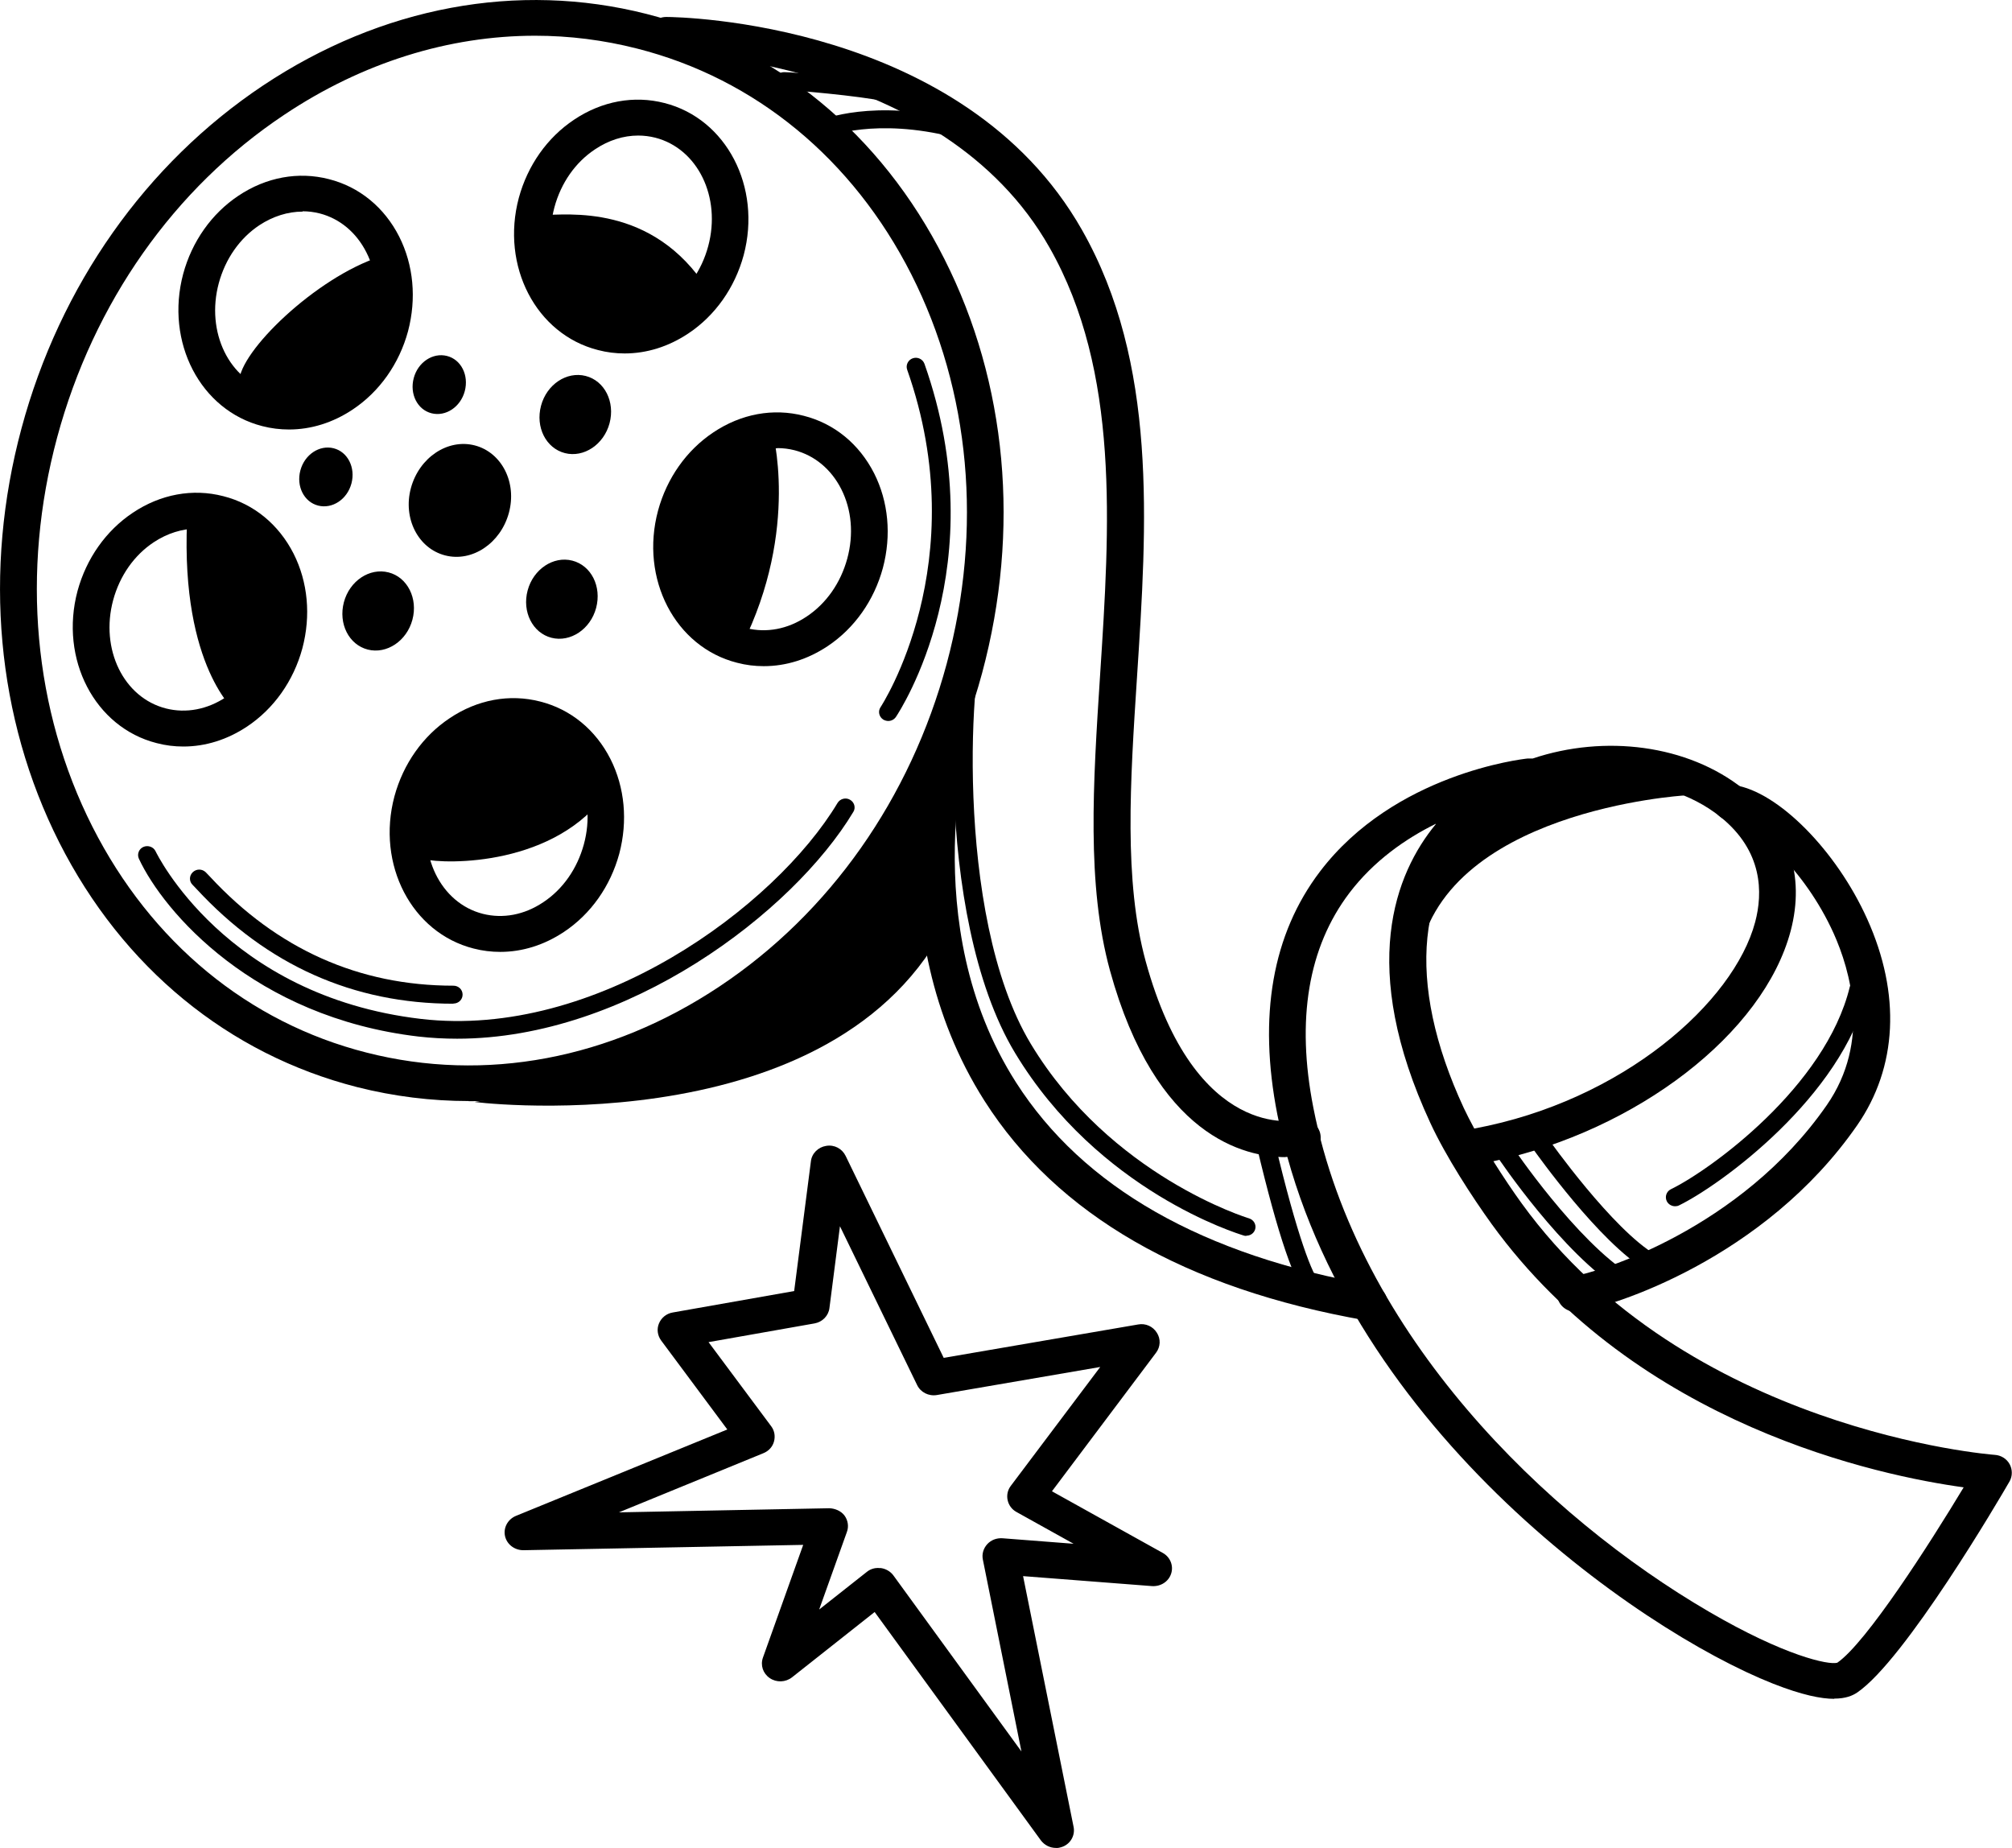 <svg xmlns="http://www.w3.org/2000/svg" width="49" height="45" viewBox="0 0 49 45" fill="none">
  <g clipPath="url(#clip0_17_451)">
    <path d="M11.413 26.812C10.505 26.812 9.592 26.699 8.698 26.473C5.561 25.673 2.984 23.559 1.441 20.51C-0.085 17.488 -0.412 13.904 0.524 10.429C1.459 6.954 3.552 3.984 6.411 2.079C9.293 0.161 12.608 -0.457 15.744 0.339C18.881 1.139 21.458 3.253 22.997 6.302C24.527 9.324 24.854 12.908 23.919 16.387C22.979 19.867 20.89 22.833 18.031 24.738C15.973 26.108 13.695 26.816 11.413 26.816V26.812ZM13.033 0.87C10.935 0.87 8.827 1.522 6.921 2.796C4.237 4.584 2.277 7.372 1.392 10.651C0.51 13.926 0.814 17.292 2.251 20.132C3.678 22.946 6.049 24.903 8.93 25.633C11.812 26.368 14.863 25.794 17.525 24.02C20.209 22.233 22.169 19.445 23.055 16.166C23.936 12.891 23.632 9.524 22.196 6.684C20.769 3.871 18.398 1.914 15.516 1.183C14.697 0.974 13.865 0.87 13.033 0.87Z" fill="black"/>
    <path d="M31.309 28.178C30.316 28.178 28.146 27.682 27.032 23.633C26.46 21.545 26.621 19.071 26.791 16.448C27.028 12.808 27.274 9.046 25.56 6.028C22.939 1.396 16.29 1.287 16.223 1.283C15.977 1.283 15.776 1.083 15.78 0.844C15.78 0.604 15.981 0.413 16.227 0.413C16.527 0.413 23.471 0.522 26.352 5.602C28.191 8.842 27.936 12.734 27.69 16.496C27.524 19.045 27.368 21.454 27.9 23.402C29.113 27.83 31.582 27.282 31.609 27.277C31.846 27.216 32.093 27.36 32.151 27.595C32.209 27.83 32.066 28.065 31.824 28.121C31.793 28.13 31.6 28.173 31.309 28.173V28.178Z" fill="black"/>
    <path d="M44.669 41.369C44.351 41.369 43.886 41.277 43.179 40.999C39.873 39.694 32.576 34.593 31.108 27.139C30.638 24.742 30.987 22.75 32.146 21.224C33.958 18.84 37.072 18.484 37.202 18.471C37.242 18.471 37.287 18.471 37.327 18.471C39.077 17.884 41.099 18.131 42.459 19.214C43.559 20.093 43.967 21.319 43.609 22.672C42.947 25.168 39.868 27.53 36.37 28.278C36.611 28.661 36.857 29.026 37.059 29.304C41.076 34.849 48.508 35.423 48.579 35.428C48.732 35.437 48.87 35.523 48.942 35.654C49.013 35.785 49.013 35.945 48.942 36.072C48.687 36.515 46.396 40.421 45.228 41.217C45.117 41.29 44.955 41.364 44.669 41.364V41.369ZM34.965 20.062C34.231 20.424 33.457 20.963 32.862 21.746C31.86 23.068 31.564 24.829 31.985 26.973C33.072 32.51 37.672 36.946 41.618 39.246C43.466 40.325 44.539 40.551 44.745 40.49C45.452 40.003 46.987 37.607 47.823 36.219C45.797 35.941 39.891 34.723 36.329 29.809C35.855 29.152 35.211 28.16 34.835 27.347C33.072 23.546 33.976 21.272 34.969 20.067L34.965 20.062ZM39.238 19.036C38.218 19.036 37.171 19.341 36.352 19.949C34.477 21.341 34.222 23.907 35.649 26.982C35.725 27.143 35.81 27.308 35.904 27.482C39.528 26.808 42.226 24.403 42.745 22.454C42.933 21.746 42.938 20.724 41.895 19.889C41.184 19.319 40.222 19.036 39.242 19.036H39.238Z" fill="black"/>
    <path d="M33.341 32.161C33.314 32.161 33.287 32.161 33.26 32.153C28.867 31.383 25.744 29.582 23.977 26.808C21.292 22.593 22.71 17.714 22.773 17.505C22.84 17.274 23.091 17.144 23.328 17.209C23.565 17.274 23.699 17.518 23.632 17.748C23.619 17.796 22.267 22.48 24.742 26.355C26.375 28.913 29.292 30.574 33.421 31.296C33.663 31.339 33.824 31.566 33.784 31.8C33.743 32.009 33.556 32.157 33.345 32.157L33.341 32.161Z" fill="black"/>
    <path d="M38.37 31.944C38.15 31.944 37.958 31.787 37.927 31.57C37.891 31.331 38.061 31.113 38.307 31.078C38.907 30.996 42.387 29.939 44.486 26.916C45.573 25.355 45.058 23.624 44.656 22.728C43.944 21.154 42.692 20.067 42.105 19.98C41.859 19.945 41.694 19.723 41.73 19.484C41.765 19.245 41.994 19.079 42.24 19.119C43.3 19.275 44.723 20.71 45.474 22.38C46.298 24.207 46.208 25.99 45.228 27.404C42.96 30.674 39.233 31.827 38.432 31.94C38.41 31.94 38.388 31.94 38.37 31.94V31.944Z" fill="black"/>
    <path d="M11.566 26.834C11.212 26.799 20.066 27.995 22.974 22.628L22.898 18.788C22.898 18.788 20.625 22.476 18.124 24.298C15.44 26.256 11.561 26.834 11.561 26.834H11.566Z" fill="black"/>
    <path d="M15.212 8.607C14.997 8.607 14.778 8.581 14.563 8.524C13.055 8.141 12.192 6.48 12.635 4.819C12.85 4.027 13.328 3.349 13.982 2.914C14.657 2.462 15.44 2.318 16.183 2.509C17.691 2.892 18.554 4.553 18.111 6.215C17.896 7.006 17.418 7.685 16.764 8.12C16.281 8.442 15.749 8.607 15.212 8.607ZM15.543 3.301C15.185 3.301 14.823 3.414 14.492 3.636C14.013 3.953 13.664 4.453 13.503 5.045C13.181 6.241 13.758 7.424 14.791 7.685C15.279 7.807 15.798 7.711 16.259 7.406C16.738 7.089 17.087 6.589 17.247 5.997C17.57 4.801 16.992 3.618 15.959 3.353C15.82 3.318 15.682 3.301 15.543 3.301Z" fill="black"/>
    <path d="M12.183 23.18C11.968 23.18 11.749 23.154 11.534 23.098C10.026 22.715 9.163 21.054 9.606 19.392C9.821 18.601 10.299 17.922 10.953 17.488C11.628 17.035 12.411 16.892 13.154 17.083C13.896 17.27 14.505 17.77 14.867 18.483C15.216 19.175 15.292 19.993 15.082 20.788C14.867 21.58 14.389 22.259 13.735 22.693C13.252 23.015 12.72 23.18 12.183 23.18ZM12.514 17.875C12.156 17.875 11.794 17.988 11.463 18.205C10.984 18.523 10.635 19.023 10.474 19.614C10.152 20.81 10.729 21.993 11.762 22.254C12.25 22.376 12.769 22.28 13.23 21.971C13.709 21.654 14.057 21.154 14.219 20.562C14.38 19.971 14.326 19.371 14.066 18.862C13.82 18.379 13.418 18.044 12.93 17.918C12.791 17.883 12.653 17.866 12.514 17.866V17.875Z" fill="black"/>
    <path d="M18.599 16.222C18.384 16.222 18.165 16.196 17.95 16.139C16.442 15.757 15.579 14.095 16.026 12.434C16.241 11.643 16.72 10.964 17.373 10.529C18.048 10.077 18.831 9.933 19.574 10.125C20.317 10.312 20.925 10.812 21.288 11.525C21.637 12.216 21.713 13.034 21.502 13.83C21.288 14.622 20.809 15.3 20.156 15.735C19.672 16.057 19.14 16.222 18.603 16.222H18.599ZM18.93 10.916C18.572 10.916 18.209 11.029 17.878 11.247C17.4 11.564 17.051 12.064 16.89 12.656C16.567 13.852 17.145 15.035 18.178 15.296C18.666 15.418 19.185 15.322 19.646 15.013C20.124 14.695 20.473 14.195 20.634 13.604C20.795 13.012 20.742 12.412 20.487 11.908C20.241 11.425 19.838 11.09 19.35 10.964C19.212 10.929 19.073 10.912 18.934 10.912L18.93 10.916Z" fill="black"/>
    <path d="M4.465 18.179C4.25 18.179 4.031 18.153 3.816 18.096C2.309 17.714 1.445 16.052 1.888 14.391C2.103 13.6 2.582 12.921 3.235 12.486C3.91 12.034 4.693 11.89 5.436 12.082C6.179 12.269 6.787 12.769 7.15 13.482C7.499 14.174 7.575 14.991 7.364 15.787C7.15 16.579 6.671 17.257 6.018 17.692C5.534 18.014 5.002 18.179 4.465 18.179ZM4.796 12.873C4.438 12.873 4.076 12.986 3.745 13.204C3.266 13.521 2.917 14.021 2.756 14.613C2.434 15.809 3.011 16.992 4.045 17.253C4.532 17.375 5.051 17.279 5.512 16.97C5.991 16.652 6.34 16.152 6.501 15.561C6.662 14.969 6.608 14.369 6.349 13.86C6.103 13.378 5.7 13.043 5.212 12.917C5.074 12.882 4.935 12.864 4.796 12.864V12.873Z" fill="black"/>
    <path d="M7.038 10.459C6.823 10.459 6.604 10.433 6.389 10.377C4.881 9.994 4.018 8.333 4.461 6.671C4.675 5.88 5.154 5.201 5.807 4.766C6.483 4.314 7.266 4.171 8.009 4.362C8.751 4.549 9.36 5.049 9.722 5.762C10.071 6.454 10.147 7.271 9.937 8.067C9.722 8.859 9.243 9.537 8.59 9.972C8.107 10.294 7.575 10.459 7.038 10.459ZM7.369 5.153C7.011 5.153 6.648 5.267 6.317 5.484C5.839 5.801 5.49 6.302 5.329 6.893C5.006 8.089 5.584 9.272 6.617 9.533C7.105 9.655 7.624 9.559 8.085 9.25C8.563 8.933 8.912 8.433 9.073 7.841C9.234 7.25 9.181 6.65 8.921 6.141C8.675 5.658 8.273 5.323 7.785 5.197C7.646 5.162 7.508 5.145 7.369 5.145V5.153Z" fill="black"/>
    <path d="M12.393 12.49C12.192 13.23 11.498 13.695 10.841 13.525C10.183 13.356 9.807 12.621 10.008 11.882C10.21 11.142 10.903 10.677 11.561 10.846C12.219 11.016 12.595 11.751 12.393 12.49Z" fill="black"/>
    <path d="M14.518 14.804C14.38 15.322 13.892 15.648 13.431 15.531C12.97 15.413 12.711 14.896 12.85 14.378C12.988 13.861 13.476 13.534 13.937 13.652C14.398 13.769 14.657 14.283 14.518 14.804Z" fill="black"/>
    <path d="M14.845 10.307C14.706 10.825 14.219 11.151 13.758 11.034C13.297 10.916 13.037 10.403 13.176 9.881C13.315 9.359 13.803 9.038 14.263 9.155C14.724 9.272 14.984 9.786 14.845 10.307Z" fill="black"/>
    <path d="M10.044 15.091C9.906 15.609 9.418 15.935 8.957 15.818C8.496 15.7 8.237 15.187 8.375 14.665C8.514 14.143 9.002 13.821 9.463 13.939C9.923 14.056 10.183 14.574 10.044 15.091Z" fill="black"/>
    <path d="M8.559 11.773C8.456 12.16 8.094 12.399 7.749 12.312C7.405 12.225 7.212 11.843 7.315 11.456C7.418 11.069 7.78 10.829 8.125 10.916C8.469 11.003 8.662 11.386 8.559 11.773Z" fill="black"/>
    <path d="M11.319 9.525C11.216 9.912 10.854 10.151 10.51 10.064C10.165 9.977 9.973 9.594 10.076 9.207C10.178 8.82 10.541 8.581 10.885 8.668C11.23 8.755 11.422 9.137 11.319 9.525Z" fill="black"/>
    <path d="M5.825 9.294C5.825 8.568 7.691 6.758 9.257 6.25C9.257 6.25 10.076 8.498 8.586 9.511C7.096 10.525 5.825 9.294 5.825 9.294Z" fill="black"/>
    <path d="M13.207 5.236C13.803 5.236 15.892 4.945 17.234 7.05C17.234 7.05 16.04 8.429 14.326 7.994C12.612 7.559 13.207 5.241 13.207 5.241V5.236Z" fill="black"/>
    <path d="M18.8 10.455C18.8 10.455 19.494 12.869 18.066 15.722C18.066 15.722 15.462 15.004 16.46 12.547C17.458 10.09 18.8 10.455 18.8 10.455Z" fill="black"/>
    <path d="M10.223 20.893C10.523 21.037 13.131 21.184 14.55 19.588C14.55 19.588 13.507 16.761 11.342 17.557C9.181 18.353 10.223 20.893 10.223 20.893Z" fill="black"/>
    <path d="M5.749 17.34C5.749 17.34 4.407 16.252 4.555 12.699C4.555 12.699 6.492 12.917 6.868 14.221C7.239 15.526 5.749 17.34 5.749 17.34Z" fill="black"/>
    <path d="M41.018 19.371C41.018 19.371 35.054 19.732 34.531 23.428C34.531 23.428 33.802 20.628 36.916 18.936C39.452 17.557 41.018 19.371 41.018 19.371Z" fill="black"/>
    <path d="M39.605 31.457C39.564 31.457 39.52 31.444 39.484 31.422C38.061 30.539 36.517 28.247 36.455 28.152C36.388 28.052 36.419 27.917 36.522 27.852C36.625 27.786 36.763 27.812 36.831 27.917C36.844 27.939 38.388 30.226 39.73 31.061C39.833 31.126 39.864 31.261 39.797 31.361C39.757 31.426 39.681 31.461 39.609 31.461L39.605 31.457Z" fill="black"/>
    <path d="M40.217 30.965C40.177 30.965 40.137 30.957 40.101 30.935C38.956 30.265 37.412 28.082 37.345 27.991C37.273 27.89 37.3 27.756 37.403 27.686C37.506 27.621 37.645 27.643 37.716 27.743C37.73 27.764 39.269 29.939 40.329 30.561C40.437 30.622 40.468 30.756 40.405 30.861C40.365 30.93 40.289 30.965 40.213 30.965H40.217Z" fill="black"/>
    <path d="M31.999 31.618C31.949 31.618 31.896 31.601 31.855 31.566C31.542 31.314 31.122 30.083 30.607 27.913C30.58 27.795 30.656 27.678 30.777 27.652C30.898 27.626 31.019 27.7 31.046 27.813C31.591 30.118 31.981 31.096 32.146 31.227C32.24 31.305 32.254 31.44 32.173 31.531C32.128 31.583 32.066 31.609 32.003 31.609L31.999 31.618Z" fill="black"/>
    <path d="M30.357 30.096C30.357 30.096 30.312 30.096 30.29 30.087C30.146 30.043 26.75 29.008 24.719 25.638C22.706 22.302 23.1 15.574 23.726 15.069C23.82 14.991 23.963 15.004 24.039 15.096C24.115 15.187 24.106 15.317 24.021 15.396C23.645 15.909 23.198 22.259 25.104 25.42C27.046 28.639 30.388 29.661 30.419 29.669C30.535 29.704 30.603 29.826 30.567 29.939C30.535 30.035 30.451 30.091 30.352 30.091L30.357 30.096Z" fill="black"/>
    <path d="M40.795 29.374C40.714 29.374 40.633 29.33 40.593 29.252C40.54 29.143 40.584 29.013 40.692 28.96C41.649 28.495 44.459 26.464 45.049 24.033C45.076 23.916 45.197 23.842 45.318 23.872C45.439 23.898 45.515 24.016 45.483 24.133C44.857 26.716 41.9 28.86 40.893 29.352C40.862 29.369 40.826 29.374 40.795 29.374Z" fill="black"/>
    <path d="M21.632 2.479C21.632 2.479 21.601 2.479 21.583 2.474C20.925 2.331 19.301 2.192 19.095 2.192C18.97 2.192 18.872 2.096 18.872 1.974C18.872 1.853 18.97 1.757 19.095 1.757C19.355 1.757 21.006 1.905 21.677 2.053C21.798 2.079 21.874 2.196 21.847 2.314C21.825 2.414 21.731 2.483 21.628 2.483L21.632 2.479Z" fill="black"/>
    <path d="M23.274 3.349C23.274 3.349 23.238 3.349 23.22 3.34C21.319 2.861 20.169 3.322 20.16 3.331C20.048 3.379 19.914 3.331 19.865 3.218C19.816 3.109 19.865 2.979 19.981 2.931C20.03 2.909 21.27 2.4 23.332 2.918C23.453 2.948 23.525 3.066 23.493 3.183C23.466 3.283 23.377 3.344 23.279 3.344L23.274 3.349Z" fill="black"/>
    <path d="M11.132 25.294C10.818 25.294 10.505 25.277 10.196 25.242C6.188 24.773 3.986 22.206 3.382 20.91C3.333 20.802 3.382 20.671 3.494 20.623C3.606 20.576 3.74 20.623 3.79 20.732C3.807 20.767 5.485 24.251 10.25 24.812C14.518 25.312 18.881 22.08 20.397 19.554C20.46 19.449 20.599 19.414 20.701 19.475C20.809 19.536 20.845 19.671 20.782 19.771C19.315 22.215 15.274 25.294 11.136 25.294H11.132Z" fill="black"/>
    <path d="M21.632 17.557C21.592 17.557 21.547 17.544 21.511 17.523C21.408 17.457 21.377 17.322 21.444 17.222C21.467 17.188 23.748 13.695 22.093 9.003C22.053 8.89 22.115 8.763 22.232 8.724C22.348 8.685 22.473 8.746 22.514 8.859C24.245 13.761 21.919 17.309 21.82 17.457C21.775 17.523 21.704 17.557 21.632 17.557Z" fill="black"/>
    <path d="M11.042 24.442C8.608 24.442 6.505 23.503 4.792 21.654C4.747 21.606 4.716 21.572 4.693 21.55C4.604 21.467 4.604 21.328 4.693 21.241C4.783 21.154 4.921 21.154 5.011 21.241C5.038 21.267 5.074 21.306 5.123 21.358C6.751 23.111 8.742 24.003 11.042 24.003C11.167 24.003 11.266 24.098 11.266 24.22C11.266 24.342 11.167 24.438 11.042 24.438V24.442Z" fill="black"/>
    <path d="M25.717 45C25.574 45 25.44 44.935 25.35 44.817L21.301 39.255L19.288 40.846C19.131 40.968 18.912 40.977 18.746 40.864C18.581 40.751 18.514 40.551 18.581 40.364L19.561 37.62L12.747 37.75C12.527 37.75 12.344 37.606 12.299 37.406C12.255 37.202 12.366 36.998 12.563 36.915L17.713 34.81L16.102 32.644C16.013 32.522 15.99 32.366 16.049 32.227C16.107 32.087 16.232 31.987 16.384 31.961L19.341 31.439L19.749 28.278C19.771 28.086 19.927 27.934 20.12 27.904C20.321 27.869 20.509 27.973 20.594 28.147L22.983 33.066L27.717 32.253C27.9 32.218 28.079 32.301 28.173 32.453C28.272 32.605 28.263 32.796 28.155 32.94L25.619 36.315L28.316 37.815C28.5 37.915 28.585 38.128 28.522 38.32C28.46 38.515 28.267 38.637 28.057 38.624L24.916 38.381L26.146 44.487C26.187 44.687 26.079 44.891 25.883 44.969C25.824 44.991 25.766 45.004 25.708 45.004L25.717 45ZM21.39 38.185C21.39 38.185 21.431 38.185 21.453 38.185C21.574 38.202 21.686 38.267 21.757 38.363L24.876 42.651L23.936 37.976C23.909 37.841 23.95 37.706 24.044 37.602C24.138 37.502 24.267 37.45 24.415 37.459L26.146 37.593L24.755 36.819C24.643 36.758 24.567 36.654 24.54 36.532C24.513 36.41 24.54 36.284 24.616 36.184L26.795 33.288L22.818 33.971C22.616 34.005 22.42 33.905 22.335 33.727L20.456 29.861L20.2 31.853C20.178 32.04 20.03 32.192 19.838 32.227L17.256 32.683L18.782 34.732C18.863 34.84 18.885 34.975 18.849 35.106C18.814 35.232 18.72 35.336 18.59 35.388L15.073 36.828L20.196 36.728C20.335 36.732 20.482 36.793 20.567 36.906C20.652 37.024 20.675 37.172 20.625 37.306L19.95 39.194L21.113 38.276C21.194 38.211 21.292 38.181 21.395 38.181L21.39 38.185Z" fill="black"/>
  </g>
  <defs>
    <clipPath id="clip0_17_451">
      <rect width="49" height="45" fill="white"/>
    </clipPath>
  </defs>
</svg>